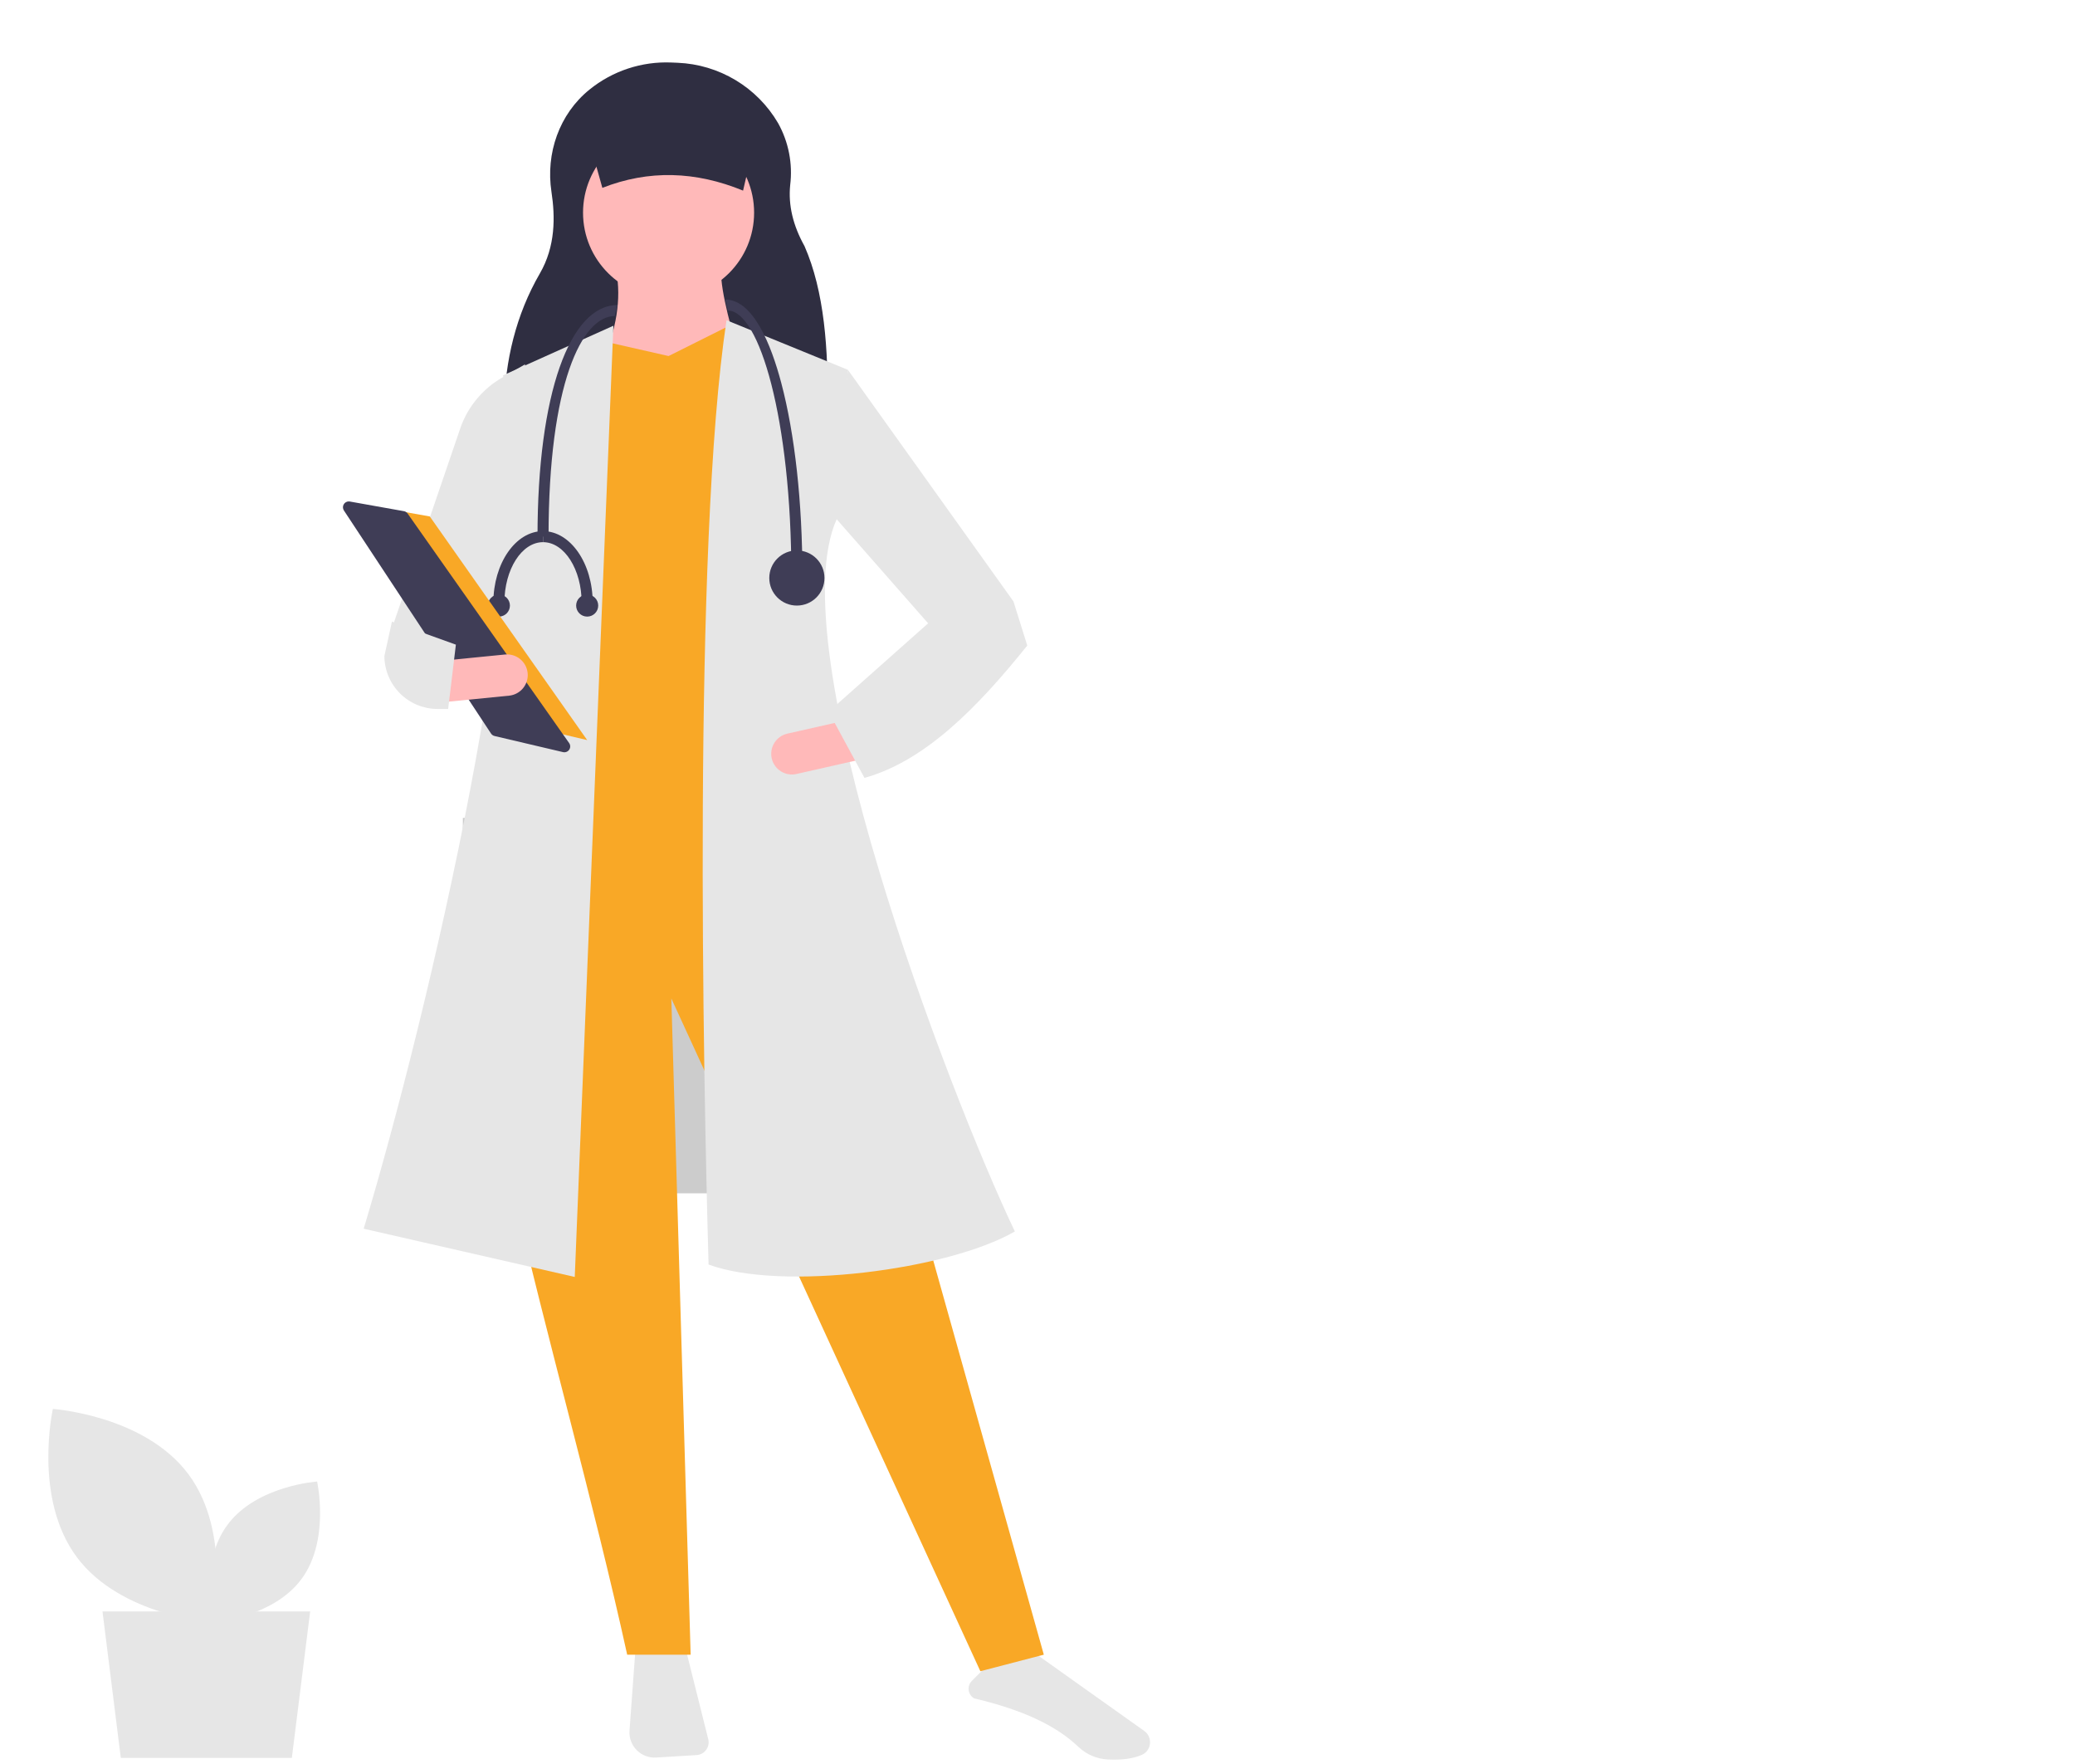 <svg width="353" height="300" viewBox="0 0 353 300" fill="none" xmlns="http://www.w3.org/2000/svg">
<path d="M135.896 139.125H78.744V202.977H135.896V139.125Z" fill="#CCCCCC"/>
<path d="M49.648 299.015H20.552L17.435 274.097H52.766L49.648 299.015Z" fill="#E6E6E6"/>
<path d="M108.074 280.966L107.092 294.378C107.047 294.985 107.133 295.594 107.344 296.166C107.555 296.737 107.885 297.256 108.313 297.689C108.741 298.123 109.257 298.459 109.826 298.677C110.395 298.894 111.004 298.988 111.612 298.951L118.507 298.534C118.826 298.514 119.137 298.425 119.418 298.272C119.699 298.119 119.943 297.906 120.132 297.648C120.322 297.39 120.452 297.093 120.513 296.78C120.575 296.466 120.567 296.142 120.489 295.832L116.662 280.537L108.074 280.966Z" fill="#E6E6E6"/>
<path d="M165.743 288.897C173.858 290.794 179.654 293.489 183.462 297.138C184.818 298.427 186.593 299.187 188.462 299.279C190.851 299.405 192.803 299.137 194.271 298.483H194.271C194.647 298.317 194.972 298.054 195.212 297.721C195.451 297.387 195.597 296.996 195.635 296.587C195.679 296.172 195.612 295.753 195.439 295.372C195.267 294.992 194.995 294.665 194.654 294.424L175.409 280.743L167.235 284.01L165.328 285.916C165.121 286.122 164.966 286.373 164.873 286.65C164.78 286.926 164.753 287.221 164.793 287.51C164.833 287.799 164.94 288.074 165.105 288.315C165.27 288.556 165.488 288.755 165.743 288.897H165.743Z" fill="#E6E6E6"/>
<path d="M140.772 69.923L85.763 69.414C85.902 61.409 87.766 53.548 91.841 46.514C94.517 41.894 94.459 36.866 93.814 32.63C92.819 26.093 95.133 19.405 100.276 15.244C104.206 12.059 109.166 10.419 114.223 10.633L115.291 10.678C118.77 10.822 122.157 11.838 125.141 13.631C128.125 15.424 130.611 17.938 132.369 20.941C134.156 24.147 134.877 27.837 134.427 31.48C134.079 34.906 134.913 38.368 136.864 41.863C140.231 49.537 140.96 59.357 140.772 69.923Z" fill="#2F2E41"/>
<path d="M177.575 281.456L166.779 284.27L114.207 169.837L117.493 281.456H106.697C95.161 228.943 74.333 168.336 83.697 149.202L139.555 145.919L177.575 281.456Z" fill="#F9A826"/>
<path d="M113.738 50.714C121.774 50.714 128.289 44.205 128.289 36.175C128.289 28.146 121.774 21.637 113.738 21.637C105.702 21.637 99.187 28.146 99.187 36.175C99.187 44.205 105.702 50.714 113.738 50.714Z" fill="#FFB9B9"/>
<path d="M126.412 62.907L102.473 61.501C104.819 56.12 105.756 50.94 104.82 46.024H122.656C122.616 49.798 124.496 56.327 126.412 62.907Z" fill="#FFB9B9"/>
<path d="M141.432 150.139L88.861 153.892L94.258 60.797L103.412 58.218L113.738 60.562L124.064 55.403L130.636 57.749L141.432 150.139Z" fill="#F9A826"/>
<path d="M97.779 217.205L61.87 208.998C72.548 173.62 91.784 92.687 85.575 63.846L104.35 55.404L97.779 217.205Z" fill="#E6E6E6"/>
<path d="M80.411 114.965L66.799 106.524L78.408 72.552C79.703 69.047 82.183 66.104 85.419 64.232L89.33 61.97L86.983 96.206L80.411 114.965Z" fill="#E6E6E6"/>
<path d="M172.647 209.467C161.313 216.018 132.983 219.67 120.544 215.095C119.629 183.131 117.834 92.717 123.595 54.466L144.248 62.907L142.371 88.233C132.497 109.897 161.169 185.355 172.647 209.467Z" fill="#E6E6E6"/>
<path d="M171.004 110.745L158.33 106.524L141.432 87.295L144.249 62.907L172.412 102.303L171.004 110.745Z" fill="#E6E6E6"/>
<path d="M131.285 128.999C131.492 129.908 132.052 130.698 132.842 131.196C133.631 131.693 134.586 131.858 135.496 131.653L146.254 129.219L144.7 122.358L133.941 124.791C133.031 124.998 132.239 125.557 131.741 126.346C131.243 127.135 131.079 128.089 131.285 128.999Z" fill="#FFB9B9"/>
<path d="M126.412 32.423C118.329 29.103 110.347 28.862 102.473 31.954L99.187 20.23H129.228L126.412 32.423Z" fill="#2F2E41"/>
<path d="M140.963 121.062L147.065 132.318C157.328 129.458 166.223 120.441 174.759 109.806L172.412 102.303L157.861 106.055L140.963 121.062Z" fill="#E6E6E6"/>
<path d="M136.503 97.847H134.626C134.626 71.314 129.158 52.824 123.83 52.824L123.361 50.948C128.139 50.948 131.185 58.644 132.9 65.1C135.224 73.852 136.503 85.482 136.503 97.847Z" fill="#3F3D56"/>
<path d="M93.32 91.281H91.442C91.442 66.982 96.948 51.886 105.054 51.886L104.585 53.762C98.978 53.762 93.32 65.364 93.32 91.281Z" fill="#3F3D56"/>
<path d="M135.565 103.006C138.157 103.006 140.259 100.906 140.259 98.316C140.259 95.726 138.157 93.626 135.565 93.626C132.972 93.626 130.871 95.726 130.871 98.316C130.871 100.906 132.972 103.006 135.565 103.006Z" fill="#3F3D56"/>
<path d="M85.809 102.537H83.932C83.932 95.814 87.722 90.343 92.381 90.343V92.219C88.757 92.219 85.809 96.848 85.809 102.537Z" fill="#3F3D56"/>
<path d="M100.83 102.537H98.952C98.952 96.848 96.004 92.219 92.381 92.219V90.343C97.04 90.343 100.83 95.814 100.83 102.537Z" fill="#3F3D56"/>
<path d="M99.891 104.882C100.928 104.882 101.769 104.042 101.769 103.006C101.769 101.97 100.928 101.13 99.891 101.13C98.854 101.13 98.013 101.97 98.013 103.006C98.013 104.042 98.854 104.882 99.891 104.882Z" fill="#3F3D56"/>
<path d="M84.871 104.882C85.907 104.882 86.748 104.042 86.748 103.006C86.748 101.97 85.907 101.13 84.871 101.13C83.834 101.13 82.993 101.97 82.993 103.006C82.993 104.042 83.834 104.882 84.871 104.882Z" fill="#3F3D56"/>
<path d="M61.401 85.756L73.116 87.846L99.891 125.885L85.666 122.541L61.401 85.756Z" fill="#F9A826"/>
<path d="M59.323 85.29C59.145 85.293 58.97 85.343 58.818 85.436C58.666 85.529 58.541 85.662 58.458 85.819C58.374 85.977 58.334 86.154 58.343 86.332C58.351 86.51 58.408 86.683 58.506 86.832L83.534 124.774C83.674 124.986 83.889 125.136 84.137 125.194L95.782 127.932C95.978 127.978 96.184 127.964 96.371 127.89C96.559 127.817 96.721 127.688 96.834 127.521C96.946 127.354 97.006 127.157 97.004 126.955C97.002 126.754 96.939 126.558 96.823 126.393L69.344 87.354C69.269 87.248 69.174 87.157 69.065 87.087C68.955 87.017 68.833 86.97 68.705 86.947L59.511 85.307C59.449 85.296 59.386 85.29 59.323 85.29Z" fill="#3F3D56"/>
<path d="M74.936 112.418L75.632 119.418L86.608 118.33C87.537 118.237 88.392 117.78 88.983 117.059C89.575 116.337 89.856 115.41 89.764 114.482C89.671 113.554 89.214 112.7 88.492 112.109C87.769 111.517 86.842 111.237 85.913 111.329L74.936 112.418Z" fill="#FFB9B9"/>
<path d="M65.391 111.607C65.407 113.994 66.367 116.278 68.061 117.961C69.755 119.644 72.046 120.59 74.435 120.593H76.24L77.554 109.652L66.674 105.739L65.391 111.607Z" fill="#E6E6E6"/>
<path d="M13.081 264.879C20.573 274.904 36.125 275.959 36.125 275.959C36.125 275.959 39.53 260.761 32.038 250.736C24.546 240.711 8.994 239.656 8.994 239.656C8.994 239.656 5.589 254.854 13.081 264.879Z" fill="#E6E6E6"/>
<path d="M51.247 268.648C46.303 275.263 36.041 275.959 36.041 275.959C36.041 275.959 33.794 265.93 38.737 259.315C43.681 252.7 53.944 252.004 53.944 252.004C53.944 252.004 56.19 262.033 51.247 268.648Z" fill="#E6E6E6"/>
</svg>
